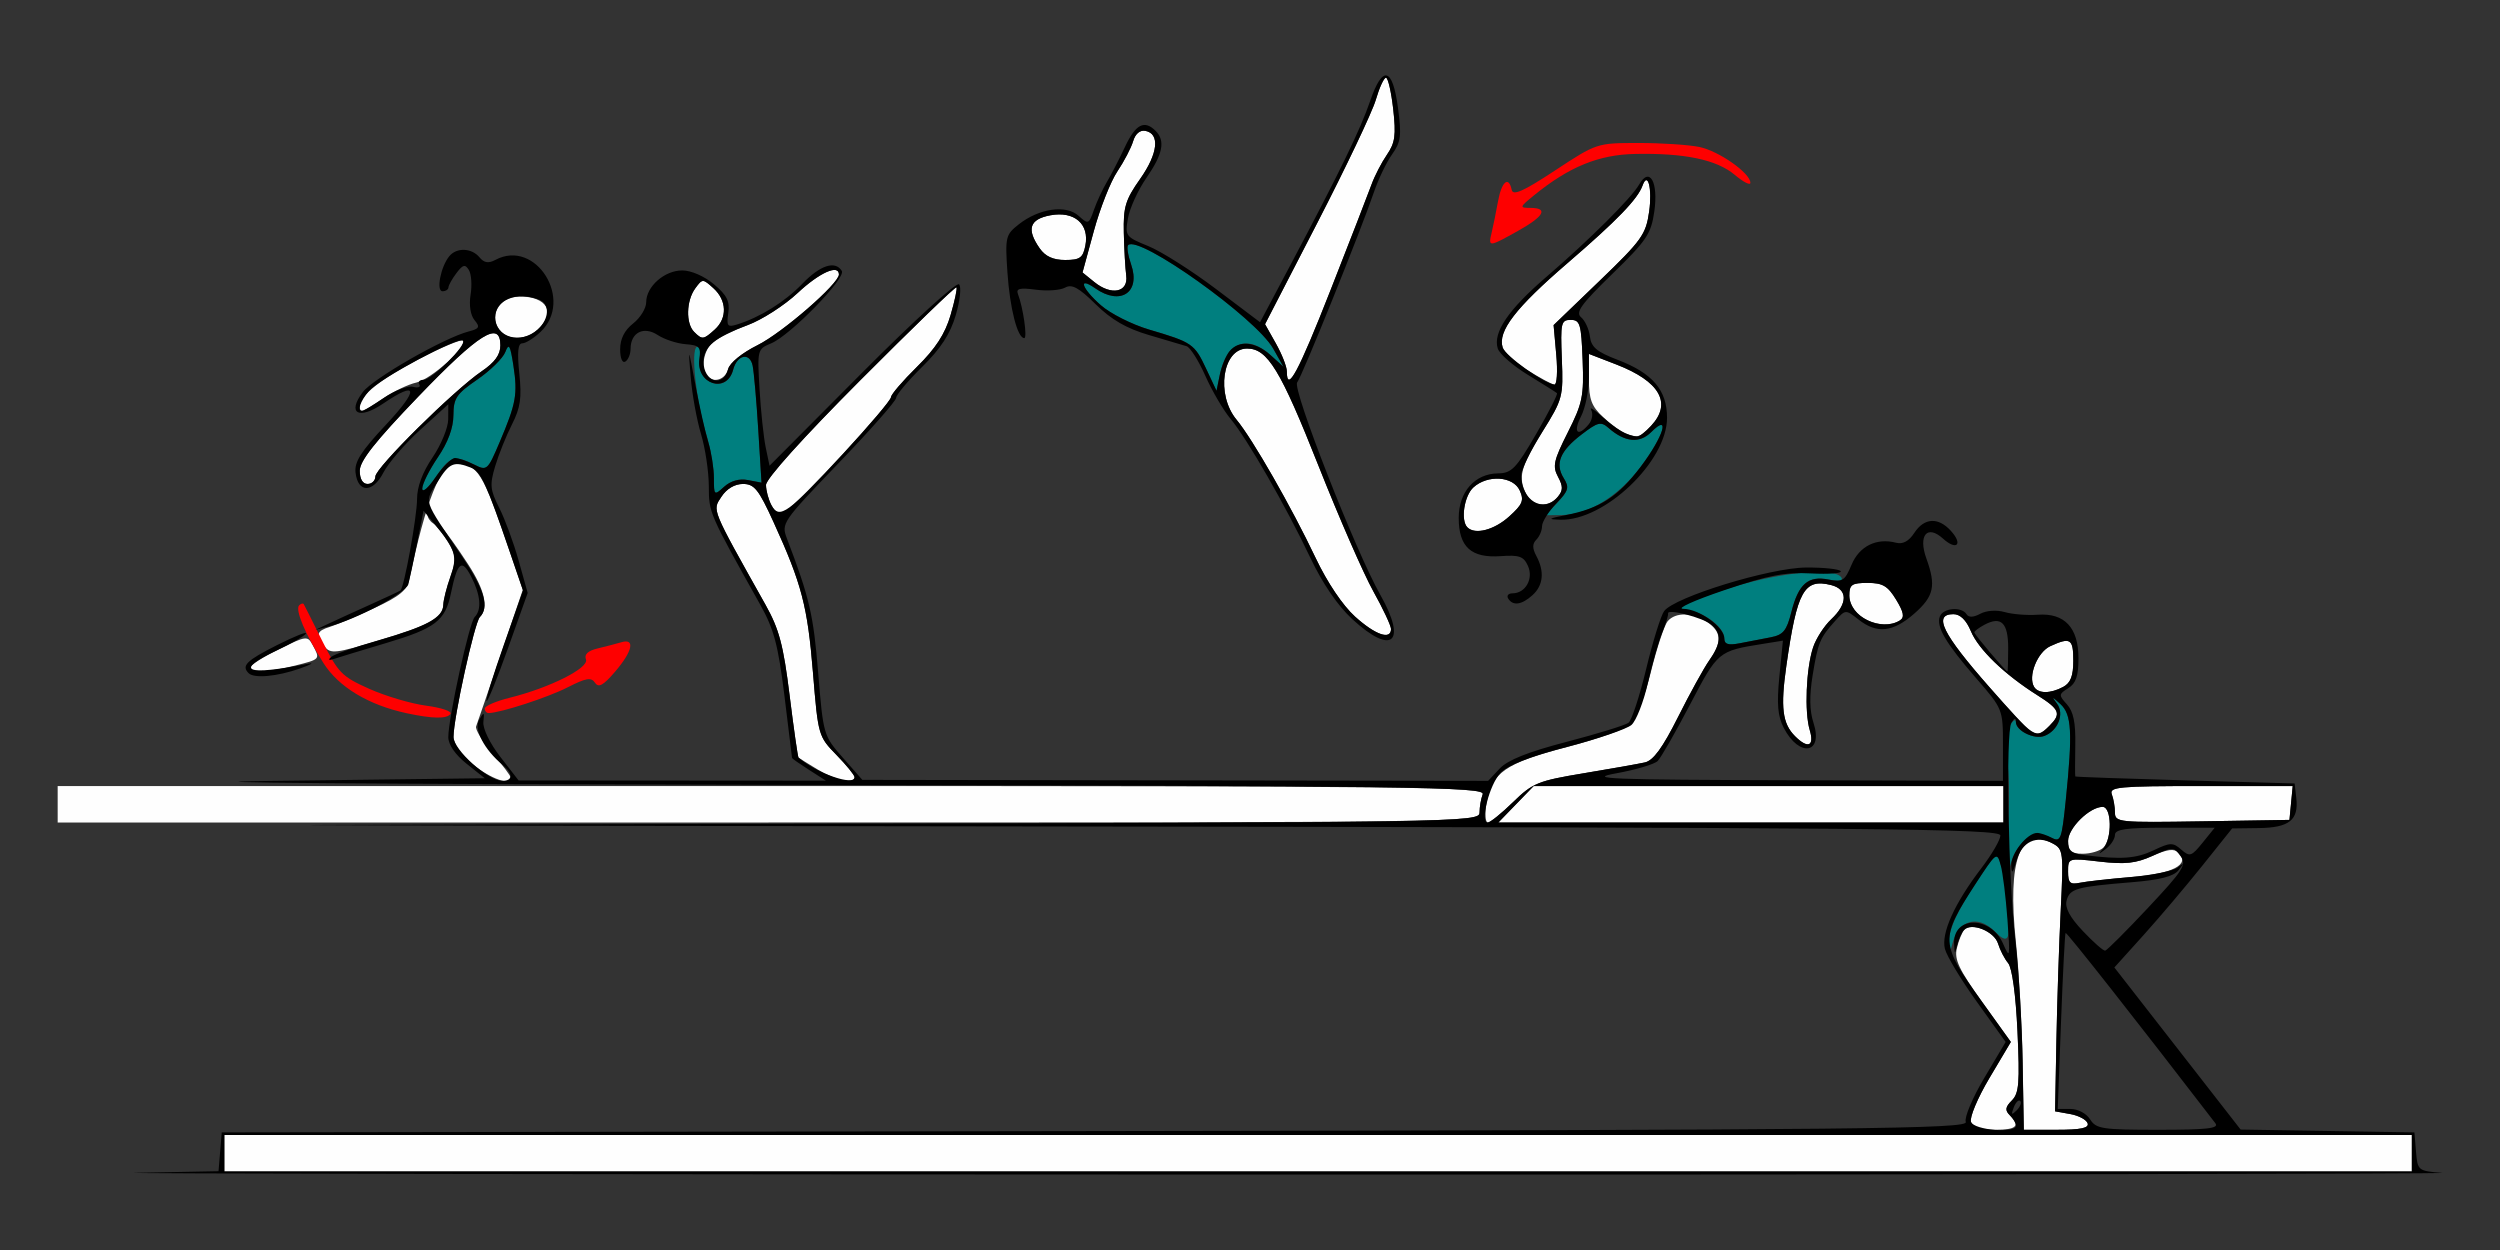 <?xml version="1.0" encoding="UTF-8" standalone="no"?>
<!-- Created with Inkscape (http://www.inkscape.org/) -->

<svg
   xmlns:dc="http://purl.org/dc/elements/1.1/"
   xmlns:cc="http://creativecommons.org/ns#"
   xmlns:rdf="http://www.w3.org/1999/02/22-rdf-syntax-ns#"
   xmlns:svg="http://www.w3.org/2000/svg"
   xmlns="http://www.w3.org/2000/svg"
   xmlns:sodipodi="http://sodipodi.sourceforge.net/DTD/sodipodi-0.dtd"
   xmlns:inkscape="http://www.inkscape.org/namespaces/inkscape"
   id="svg3396"
   version="1.1"
   inkscape:version="0.91 r13725"
   width="600"
   height="300"
   viewBox="0 0 600 300"
   sodipodi:docname="bb910801.svg">
  <rect x="0" y="0" width="600" height="300" fill="#333333" stroke="none"/>
  <defs
     id="defs3400" />
  <sodipodi:namedview
     pagecolor="#979797"
     bordercolor="#666666"
     borderopacity="1"
     objecttolerance="10"
     gridtolerance="10"
     guidetolerance="10"
     inkscape:pageopacity="0"
     inkscape:pageshadow="2"
     inkscape:window-width="1707"
     inkscape:window-height="843"
     id="namedview3398"
     showgrid="false"
     inkscape:zoom="1.4460262"
     inkscape:cx="296.1627"
     inkscape:cy="104.3149"
     inkscape:window-x="0"
     inkscape:window-y="0"
     inkscape:window-maximized="0"
     inkscape:current-layer="svg3396" />
  <g
     id="g3406"
     transform="translate(2.591,-2.6)">
    <path
       style="fill:#fefefe"
       d="m 51.25,279.375 0,-4.375 262.5,0 262.5,0 0,4.375 0,4.375 -262.5,0 -262.5,0 z m 419.199,-7.509 c -0.399,-1.039 1.583,-5.766 4.42,-10.541 l 5.143,-8.657 -6.874,-9.581 c -5.57,-7.764 -6.726,-10.21 -6.094,-12.897 0.429,-1.824 1.228,-3.809 1.777,-4.412 1.719,-1.889 7.221,0.338 8.12,3.286 0.471,1.545 1.561,3.653 2.422,4.685 0.955,1.144 1.829,7.541 2.242,16.405 0.573,12.329 0.369,14.837 -1.348,16.554 -1.58,1.58 -1.693,2.354 -0.514,3.532 2.597,2.597 1.68,3.509 -3.53,3.509 -3.337,0 -5.283,-0.636 -5.762,-1.884 z m 12.409,-14.056 c -0.147,-8.764 -0.889,-21.918 -1.649,-29.23 -2.046,-19.691 0.985,-27.758 8.848,-23.55 2.537,1.358 2.62,2.047 1.926,16.007 -0.399,8.023 -0.867,22.169 -1.041,31.435 l -0.316,16.847 3.647,0.653 c 2.006,0.359 3.881,1.356 4.167,2.215 0.379,1.14 -1.619,1.562 -7.397,1.56 l -7.917,-0.002 -0.268,-15.935 z M 493.75,211.776 c 0,-3.268 0.009,-3.27 7.618,-2.387 6.015,0.698 8.655,0.417 12.541,-1.336 3.645,-1.644 5.288,-1.855 6.329,-0.814 2.87,2.87 -1.289,5.034 -11.246,5.849 -5.29,0.433 -10.883,1.051 -12.43,1.374 -2.35,0.49 -2.812,0.048 -2.812,-2.685 z m 0,-7.31 c 0,-3.124 5.14,-8.216 8.294,-8.216 2.157,0 2.318,7.638 0.206,9.75 -0.825,0.825 -3.075,1.5 -5,1.5 -2.872,0 -3.5,-0.544 -3.5,-3.034 z m -482.5,-8.841 0,-4.375 171.384,0 c 155.766,0 171.315,0.18 170.625,1.977 -0.417,1.087 -0.759,3.056 -0.759,4.375 C 352.5,199.954 349.242,200 181.875,200 L 11.25,200 Z m 342.912,-0.179 c 1.201,-7.403 4.494,-9.714 19.326,-13.564 7.363,-1.911 14.317,-4.382 15.453,-5.491 1.136,-1.109 3.237,-6.729 4.668,-12.489 1.431,-5.76 3.242,-11.245 4.025,-12.188 1.888,-2.275 6.156,-2.172 9.588,0.232 3.393,2.377 3.507,4.762 0.434,9.111 -1.289,1.825 -4.665,7.948 -7.502,13.607 -3.715,7.41 -5.944,10.465 -7.968,10.919 -1.546,0.346 -8.154,1.516 -14.685,2.6 -10.976,1.821 -12.257,2.344 -16.922,6.894 -2.776,2.708 -5.521,4.923 -6.101,4.923 -0.58,0 -0.721,-2.049 -0.315,-4.554 z m 7.088,0.179 4.24,-4.375 56.63,0 56.111,0 0,4.375 0,4.375 -60.352,0 -60.87,0 z M 505,197.632 c 0,-1.335 -0.341,-3.318 -0.759,-4.405 -0.674,-1.757 1.701,-1.977 21.329,-1.977 l 22.088,0 -0.392,4.062 -0.392,4.062 -20.938,0.343 C 505.923,200.045 505,199.953 505,197.632 Z M 110.938,186.087 c -2.886,-2.358 -4.688,-4.907 -4.688,-6.634 0,-4.522 5.048,-27.468 6.328,-28.765 2.157,-2.186 1.204,-6.459 -2.824,-12.661 C 104.606,130.1 100,124.459 100,126.08 c 0,0.7 0.608,1.648 1.351,2.107 0.743,0.459 2.356,2.487 3.583,4.505 1.969,3.238 2.037,4.215 0.579,8.301 -0.909,2.547 -1.678,5.546 -1.708,6.665 -0.087,3.236 -2.939,4.835 -15.321,8.592 -10.531,3.195 -11.754,3.337 -13.171,1.522 -2.204,-2.822 -1.963,-3.731 1.25,-4.718 1.547,-0.475 6.319,-2.488 10.605,-4.474 6.2,-2.873 7.939,-4.31 8.508,-7.033 3.875,-18.539 7.593,-27.914 10.989,-27.71 5.587,0.336 6.434,1.702 13.047,21.057 l 3.168,9.27 -5.354,15.73 c -2.945,8.652 -5.576,16.315 -5.847,17.029 -0.271,0.715 1.49,3.617 3.914,6.449 2.424,2.832 4.408,5.482 4.408,5.888 0,1.959 -4.865,0.255 -9.062,-3.174 z m 82.812,1.264 c -2.406,-1.452 -4.519,-2.766 -4.696,-2.92 -0.176,-0.154 -1.139,-6.877 -2.139,-14.94 -1.505,-12.131 -2.505,-15.884 -5.797,-21.763 -13.135,-23.451 -12.769,-22.556 -10.575,-25.904 1.263,-1.927 3.196,-3.074 5.182,-3.074 2.724,0 3.756,1.291 7.369,9.22 6.741,14.792 8.124,20.093 9.437,36.155 1.222,14.962 1.298,15.225 5.604,19.635 2.401,2.459 4.365,4.869 4.365,5.355 0,1.731 -4.441,0.836 -8.75,-1.764 z m 234.466,-8.064 c -3.037,-3.037 -3.511,-6.897 -2.079,-16.923 2.565,-17.965 4.24,-20.982 10.741,-19.35 4.025,1.01 4.039,4.438 0.034,8.202 -1.699,1.596 -3.664,4.647 -4.366,6.78 -1.675,5.084 -2.095,15.484 -0.801,19.816 1.167,3.905 -0.43,4.573 -3.528,1.475 z m 56.148,-1.494 c -0.694,-0.505 -4.974,-5.137 -9.512,-10.293 -11.272,-12.809 -13.583,-17.5 -8.619,-17.5 1.623,0 3.074,1.415 4.189,4.082 1.835,4.393 8.043,10.378 15.919,15.351 5.424,3.424 5.838,4.459 2.944,7.353 -2.18,2.18 -3.064,2.361 -4.922,1.008 z m 1.242,-10.324 c -1.56,-2.525 0.761,-8.371 3.889,-9.797 4.845,-2.208 5.505,-1.785 5.505,3.533 0,3.621 -0.652,5.305 -2.418,6.25 -3.079,1.648 -5.962,1.653 -6.976,0.013 z M 57.5,162.76 c 0,-0.544 3.081,-2.501 6.846,-4.347 6.617,-3.245 6.889,-3.278 8.125,-0.968 1.818,3.398 1.848,3.364 -4.274,4.906 C 61.686,163.991 57.5,164.151 57.5,162.76 Z m 265.126,-12.171 c -2.957,-2.671 -6.686,-8.216 -9.458,-14.062 -5.788,-12.209 -15.155,-28.587 -18.98,-33.186 -5.018,-6.034 -3.392,-17.092 2.513,-17.092 4.924,0 8.026,5.094 17.176,28.207 4.881,12.33 10.787,25.847 13.124,30.038 2.337,4.191 4.25,8.269 4.25,9.062 0,2.726 -3.75,1.436 -8.624,-2.968 z m 121.402,-0.036 c -1.582,-1.108 -2.778,-3.261 -2.778,-5 0,-2.66 0.568,-3.054 4.393,-3.054 3.606,0 4.831,0.72 6.834,4.014 1.838,3.022 2.065,4.253 0.919,4.981 -2.442,1.552 -6.374,1.157 -9.369,-0.941 z m -94.445,-21.387 c -1.67,-1.67 -0.775,-7.582 1.453,-9.598 3.427,-3.101 9.55,-2.691 11.108,0.744 1.083,2.387 0.7,3.333 -2.534,6.25 -3.604,3.251 -8.189,4.442 -10.027,2.604 z m -167.031,-5.319 c -0.716,-1.339 -1.302,-3.526 -1.302,-4.861 0,-1.478 8.858,-11.313 22.647,-25.144 12.456,-12.494 22.835,-22.528 23.066,-22.297 0.231,0.231 -0.408,3.243 -1.419,6.694 -1.323,4.513 -3.587,7.995 -8.066,12.407 -3.425,3.373 -6.227,6.644 -6.227,7.267 0,1.541 -22.313,25.647 -25.139,27.16 -1.735,0.928 -2.557,0.645 -3.559,-1.226 z m 181.241,-2.516 c -2.157,-4.03 -1.513,-6.603 3.771,-15.082 4.899,-7.861 5.051,-8.43 4.687,-17.5 -0.349,-8.667 -0.188,-9.375 2.123,-9.375 2.252,0 2.536,0.955 2.864,9.621 0.328,8.683 -0.018,10.377 -3.549,17.373 -3.401,6.737 -3.71,8.131 -2.363,10.649 1.24,2.316 1.231,3.281 -0.041,4.814 -2.2,2.65 -5.939,2.401 -7.491,-0.5 z M 83.75,115.576 c 0,-2.343 3.681,-7.006 14.062,-17.812 C 112.389,82.59 117.5,79.405 117.5,85.497 c 0,2.227 -1.321,4.06 -4.464,6.196 C 106.37,96.223 87.5,114.889 87.5,116.953 c 0,0.988 -0.844,1.797 -1.875,1.797 -1.174,0 -1.875,-1.186 -1.875,-3.174 z m 303.75,-8.956 c -1.031,-0.375 -3.422,-2.124 -5.312,-3.885 -2.827,-2.634 -3.438,-4.267 -3.438,-9.201 l 0,-5.998 6.562,2.534 c 10.447,4.034 13.438,9.274 8.389,14.694 -2.653,2.848 -3.105,2.983 -6.201,1.856 z M 83.75,100.138 c 0,-2.582 4.993,-6.575 14.219,-11.372 5.414,-2.815 10.157,-4.806 10.54,-4.424 1.279,1.279 -7.592,9.282 -11.157,10.065 -1.936,0.425 -5.532,2.139 -7.991,3.808 C 84.449,101.548 83.75,101.788 83.75,100.138 Z m 280.3,-8.666 c -2.929,-1.834 -5.63,-4.293 -6.002,-5.466 -1.238,-3.9 3.069,-9.505 15.582,-20.278 11.858,-10.209 16.823,-15.344 17.991,-18.604 1.269,-3.545 2.359,0.763 1.583,6.255 C 392.425,58.883 391.45,60.247 381.314,70 l -11.042,10.625 0.644,7.188 c 0.354,3.953 0.152,7.144 -0.448,7.091 -0.601,-0.053 -3.489,-1.597 -6.418,-3.431 z m -196.966,1.445 c -1.598,-1.598 -0.817,-6.293 1.354,-8.136 1.203,-1.021 4.984,-2.89 8.402,-4.153 3.418,-1.263 8.82,-4.733 12.005,-7.712 5.234,-4.896 9.906,-6.988 9.906,-4.436 0,2.207 -13.567,13.991 -19.526,16.959 -3.738,1.862 -6.679,4.254 -7.07,5.75 -0.65,2.487 -3.381,3.417 -5.07,1.728 z M 306.25,91.733 c 0,-1.11 -1.178,-4.113 -2.617,-6.674 l -2.617,-4.656 12.515,-24.264 c 6.883,-13.345 13.212,-26.654 14.065,-29.576 0.853,-2.922 1.951,-5.312 2.441,-5.312 0.49,0 1.274,3.388 1.742,7.528 0.707,6.246 0.452,8.109 -1.495,10.938 -1.291,1.875 -2.958,5.097 -3.704,7.16 -0.746,2.062 -5.166,13.453 -9.821,25.312 C 308.991,91.974 306.25,97.072 306.25,91.733 Z M 117.75,82.25 c -3.342,-3.342 -0.75,-8.5 4.273,-8.5 6.726,0 8.905,3.892 4.441,7.931 -2.685,2.43 -6.597,2.686 -8.714,0.569 z m 46.25,0 c -2.031,-2.031 -1.894,-7.484 0.262,-10.432 1.729,-2.365 1.811,-2.366 4.375,-0.045 3.222,2.916 3.362,7.162 0.327,9.908 -2.729,2.47 -3.029,2.504 -4.964,0.569 z m 96.068,-11.944 -2.855,-2.312 2.711,-9.935 c 1.491,-5.464 4.03,-11.903 5.644,-14.31 1.613,-2.406 3.318,-5.673 3.79,-7.259 0.531,-1.789 1.647,-2.733 2.938,-2.487 3.555,0.677 3.04,5.448 -1.244,11.527 -3.545,5.03 -4.067,6.75 -3.927,12.947 0.089,3.931 0.351,8.553 0.582,10.272 0.54,4.02 -3.562,4.856 -7.637,1.556 z m -13.122,-8.085 c -3.236,-4.62 -2.471,-7.01 2.546,-7.951 5.767,-1.082 9.434,2.101 8.401,7.292 -0.582,2.924 -1.305,3.438 -4.842,3.438 -2.88,0 -4.757,-0.854 -6.104,-2.778 z"
       id="path3416"
       inkscape:connector-curvature="0"
       sodipodi:nodetypes="cccccccccsscsssssssssscsssscscccccssssssscsssccccscssccssssssssssssscccccccccscscccsssssssssscssssssscscsssscssssssssscsssssccssssssscsssccssssssssssssssssssssssssssscssssscsssssscccsssssssssscssssssssssssssscscssssssssssscsssssssssssssssssscsssssssssssss" />
    <path
       style="fill:#007f7f"
       d="m 465.145,229 c -0.165,-3.275 2.248,-8.378 7.792,-16.48 3.711,-5.423 3.86,-5.504 4.596,-2.5 1.207,4.924 2.704,-15.274 1.754,-23.672 -0.51,-4.51 -0.307,-8.197 0.53,-9.639 0.746,-1.284 1.374,-1.652 1.395,-0.817 0.053,2.119 4.449,4.254 6.857,3.33 3.275,-1.257 4.854,-5.3 3.024,-7.741 -1.349,-1.798 -1.228,-1.785 0.818,0.092 2.707,2.482 2.948,6.783 1.29,23.008 -1.019,9.973 -1.107,10.178 -3.839,8.934 -6.518,-2.97 -11.606,5.968 -10.197,17.912 0.817,6.923 0.181,7.917 -3.02,4.717 -4.17,-4.17 -8.78,-2.717 -10.241,3.229 -0.547,2.224 -0.631,2.182 -0.76,-0.375 z M 411.25,155.815 c 0,-3.109 -6.417,-7.324 -10.285,-6.757 -5.558,0.816 -3.076,-0.384 9.935,-4.803 12.363,-4.199 26.79,-5.732 28.463,-3.025 0.472,0.763 -0.686,0.942 -3.048,0.469 -4.948,-0.99 -7.271,1.024 -8.972,7.778 -1.133,4.5 -1.947,5.494 -4.974,6.075 -1.991,0.383 -5.307,1.022 -7.369,1.42 -2.828,0.546 -3.75,0.261 -3.75,-1.159 z m -39.95,-32.743 c 2.571,-2.737 2.767,-3.529 1.408,-5.703 -2.164,-3.464 -0.907,-6.539 4.294,-10.506 3.939,-3.005 4.627,-3.164 6.513,-1.509 3.863,3.388 7.408,3.723 10.171,0.96 4.751,-4.751 2.978,1.035 -2.567,8.38 -5.422,7.182 -12.561,11.479 -19.15,11.529 l -3.655,0.028 2.986,-3.178 z M 98.75,119.853 c 0,-1.087 1.677,-4.452 3.727,-7.478 2.452,-3.619 3.735,-7.084 3.75,-10.128 0.02,-4.077 0.701,-5.094 5.732,-8.555 3.14,-2.16 6.168,-5.14 6.73,-6.623 0.844,-2.228 1.179,-1.664 1.935,3.254 1.059,6.895 0.668,9.067 -3.326,18.459 -2.852,6.706 -3.029,6.862 -6.055,5.331 -4.727,-2.392 -5.88,-2.014 -9.322,3.051 -1.758,2.586 -3.17,3.784 -3.17,2.688 z m 70,-2.586 c 0,-2.404 -0.831,-7.131 -1.848,-10.506 -2.452,-8.142 -3.74,-20.001 -2.272,-20.908 0.655,-0.405 0.945,0.788 0.662,2.721 -0.91,6.199 6.512,8.732 8.074,2.756 0.944,-3.612 4.003,-4.248 4.679,-0.974 0.314,1.523 0.923,8.464 1.352,15.425 l 0.781,12.656 -3.258,-0.623 c -2.08,-0.398 -4.146,0.181 -5.714,1.6 -2.397,2.169 -2.456,2.118 -2.456,-2.147 z M 286.873,91.074 c -2.805,-5.967 -3.308,-6.312 -13.672,-9.372 -4.083,-1.206 -9.286,-3.828 -11.562,-5.827 -4.646,-4.079 -5.647,-7.073 -1.361,-4.071 6.048,4.236 10.936,0.978 8.598,-5.731 -0.763,-2.188 -1.088,-4.278 -0.721,-4.644 2.551,-2.551 30.666,17.495 34.812,24.821 l 2.476,4.375 -3.115,-2.812 c -5.582,-5.041 -10.571,-3.089 -12.177,4.764 l -0.78,3.812 -2.498,-5.314 z"
       id="path3412"
       inkscape:connector-curvature="0" />
    <path
       style="fill:#fe0000"
       d="m 95,173.771 c -9.16,-1.972 -16.308,-6.276 -19.945,-12.01 -4.393,-6.926 -6.886,-12.846 -5.848,-13.884 0.436,-0.436 0.934,-0.559 1.106,-0.272 0.172,0.286 2.169,4.253 4.437,8.816 3.799,7.639 4.688,8.547 11.25,11.485 3.919,1.754 10.067,3.577 13.664,4.051 3.596,0.473 6.235,1.352 5.864,1.953 -0.776,1.256 -4.268,1.21 -10.527,-0.137 z m 18.75,-1.122 c 0,-0.606 2.672,-1.765 5.938,-2.576 9.66,-2.398 19.142,-7.161 18.352,-9.22 -0.463,-1.207 0.461,-2.07 2.823,-2.633 1.932,-0.461 4.496,-1.131 5.7,-1.488 3.349,-0.995 2.662,2.185 -1.526,7.066 -2.856,3.328 -3.972,3.941 -4.83,2.653 -0.905,-1.357 -2.157,-1.143 -6.599,1.128 -4.737,2.421 -16.076,6.111 -18.92,6.156 -0.516,0.009 -0.938,-0.481 -0.938,-1.087 z M 355.404,58.438 c 0.371,-1.547 1.057,-4.922 1.525,-7.5 0.868,-4.789 2.566,-6.216 3.292,-2.765 0.307,1.46 2.809,0.338 10.404,-4.664 9.965,-6.562 10.035,-6.586 20,-6.593 5.5,-0.004 12.093,0.43 14.651,0.963 4.687,0.978 12.224,6.276 12.224,8.593 0,0.688 -1.69,-0.172 -3.756,-1.91 -4.332,-3.645 -12.027,-5.258 -23.938,-5.016 -8.709,0.177 -15.81,3.081 -24.181,9.891 -3.549,2.887 -3.599,3.051 -0.938,3.057 4.401,0.01 3.329,2.004 -2.97,5.524 -7.028,3.928 -7.158,3.937 -6.313,0.419 z"
       id="path3410"
       inkscape:connector-curvature="0" />
    <path
       style="fill:#000000"
       d="m 30.239,284.065 19.614,-0.378 0.386,-4.656 0.386,-4.656 209.647,-0.316 c 186.015,-0.281 209.566,-0.528 208.925,-2.196 -0.397,-1.034 1.592,-5.775 4.421,-10.537 l 5.143,-8.657 -6.895,-9.61 c -3.792,-5.286 -7.248,-11.018 -7.68,-12.738 -0.942,-3.752 2.298,-10.916 8.771,-19.393 2.498,-3.272 4.542,-6.787 4.542,-7.812 0,-1.645 -27.511,-1.9 -233.438,-2.172 -215.071,-0.284 -219.989,-0.333 -62.5,-0.629 167.452,-0.315 170.938,-0.37 170.938,-2.715 0,-1.316 0.341,-3.283 0.759,-4.371 0.689,-1.796 -14.962,-2.004 -170.938,-2.269 -94.433,-0.16 -148.493,-0.582 -120.133,-0.938 l 51.563,-0.646 -4.376,-3.491 C 106.657,183.715 105,181.306 105,179.521 c 0,-4.573 5.037,-27.525 6.328,-28.833 1.737,-1.76 1.427,-5.319 -0.846,-9.714 -2.259,-4.369 -3.288,-3.515 -4.853,4.026 -1.367,6.592 -3.727,8.406 -15.49,11.915 -5.92,1.766 -11.608,3.497 -12.639,3.847 -1.175,0.399 -1.408,0.217 -0.625,-0.488 0.688,-0.618 5.75,-2.4 11.25,-3.96 11.527,-3.27 15.603,-5.487 15.68,-8.53 0.03,-1.187 0.788,-4.211 1.684,-6.718 1.758,-4.921 1.276,-6.573 -3.661,-12.542 l -2.772,-3.352 -1.532,7.727 c -0.842,4.25 -1.795,8.719 -2.117,9.932 -0.562,2.114 -12.629,8.506 -19.156,10.147 l -3.125,0.786 3.125,-1.479 c 1.719,-0.813 6.219,-2.869 10,-4.569 3.781,-1.7 7.053,-3.231 7.271,-3.403 C 94.407,143.612 97.5,126.562 97.5,122.376 c 0,-2.931 1.3,-6.418 3.727,-10 2.05,-3.025 3.737,-7.132 3.75,-9.127 L 105,99.623 l -6.725,6.126 c -3.699,3.369 -7.678,7.987 -8.844,10.262 -2.529,4.936 -6.119,4.957 -6.691,0.038 -0.301,-2.592 1.28,-5.084 7.331,-11.552 7.961,-8.51 7.658,-10.711 -0.694,-5.043 -5.889,3.996 -8.747,2.396 -4.907,-2.748 2.428,-3.252 19.536,-13.048 25.422,-14.556 2.57,-0.659 2.778,-1.062 1.401,-2.722 -0.975,-1.175 -1.349,-3.601 -0.942,-6.108 0.371,-2.288 0.185,-4.952 -0.414,-5.921 -0.895,-1.447 -1.425,-1.317 -2.973,0.732 -1.037,1.372 -1.902,2.916 -1.924,3.431 -0.022,0.516 -0.663,0.938 -1.425,0.938 -1.589,0 -0.436,-5.93 1.639,-8.431 1.76,-2.12 5.348,-1.982 7.225,0.279 1.115,1.343 2.16,1.514 3.821,0.625 9.693,-5.187 18.959,9.651 10.808,17.308 C 125.516,83.777 123.556,85 122.751,85 c -1.036,0 -1.242,2.116 -0.705,7.252 0.61,5.833 0.266,8.217 -1.755,12.188 -1.382,2.715 -3.198,7.231 -4.036,10.035 -1.341,4.488 -1.225,5.687 0.967,10 1.37,2.695 3.467,8.396 4.661,12.668 l 2.171,7.767 -4.704,13.202 c -2.587,7.261 -4.911,12.995 -5.164,12.741 -0.253,-0.253 1.612,-6.323 4.144,-13.487 l 4.605,-13.027 -3.196,-9.357 c -5.568,-16.304 -6.906,-19.205 -9.289,-20.142 -4.135,-1.626 -5.199,-1.168 -8.065,3.469 -3.168,5.126 -3.67,3.629 6.051,18.055 5.228,7.758 6.45,11.984 4.141,14.324 -1.283,1.3 -6.328,24.247 -6.328,28.782 0,3.087 8.3,10.531 11.742,10.531 2.542,0 2.576,-1.722 0.074,-3.798 -4.443,-3.688 -6.999,-8.601 -5.655,-10.871 1.166,-1.969 1.275,-1.911 1.01,0.541 -0.17,1.577 1.566,5.149 4.078,8.39 l 4.375,5.644 36.875,0.026 36.875,0.026 -4.062,-2.602 c -2.234,-1.431 -4.062,-2.708 -4.062,-2.839 0,-0.13 -0.822,-6.863 -1.827,-14.961 -1.512,-12.189 -2.511,-15.947 -5.801,-21.827 -12.361,-22.091 -12.315,-21.985 -12.344,-28.468 -0.016,-3.5 -0.86,-9.125 -1.876,-12.5 -1.016,-3.375 -2.128,-9.511 -2.47,-13.636 -0.618,-7.441 -0.609,-7.426 1.136,1.875 0.967,5.156 2.36,11.34 3.095,13.742 0.735,2.402 1.337,6.286 1.337,8.631 0,4.16 0.06,4.21 2.456,2.042 1.568,-1.419 3.634,-1.998 5.714,-1.6 l 3.258,0.623 -0.781,-12.656 c -0.429,-6.961 -1.038,-13.902 -1.352,-15.425 -0.676,-3.275 -3.735,-2.638 -4.679,0.974 -1.528,5.841 -8.988,3.47 -8.101,-2.575 0.419,-2.856 0.007,-3.298 -3.301,-3.55 -2.079,-0.158 -5.097,-1.151 -6.706,-2.205 -3.365,-2.205 -6.509,-0.597 -6.509,3.329 0,1.25 -0.562,2.621 -1.25,3.046 -0.727,0.449 -1.25,-0.79 -1.25,-2.961 0,-2.493 1.038,-4.55 3.125,-6.191 1.719,-1.352 3.125,-3.643 3.125,-5.091 0,-3.766 4.384,-7.633 8.654,-7.633 2.134,0 5.3,1.385 7.612,3.33 3.126,2.63 3.848,4.078 3.435,6.891 -0.458,3.124 -0.204,3.463 2.076,2.759 5.511,-1.7 11.522,-5.442 15.656,-9.746 4.32,-4.497 7.932,-5.678 9.519,-3.11 1.056,1.709 -12.395,15.489 -16.968,17.383 -3.299,1.366 -3.34,1.53 -2.781,11.003 0.312,5.289 0.98,11.584 1.483,13.991 l 0.915,4.375 22.203,-22.309 c 12.345,-12.404 22.679,-21.833 23.275,-21.237 0.596,0.596 0.251,3.872 -0.776,7.378 -1.333,4.548 -3.584,8.016 -8.076,12.44 -3.425,3.373 -6.23,6.717 -6.233,7.431 -0.002,0.713 -6.223,7.766 -13.821,15.672 -13.566,14.115 -13.79,14.443 -12.387,18.125 5.402,14.177 6.349,18.236 7.479,32.058 1.23,15.05 1.278,15.217 5.925,20.503 l 4.685,5.329 75.095,0.118 75.095,0.118 2.768,-2.947 c 1.94,-2.065 6.772,-3.992 16.155,-6.441 7.363,-1.922 14.009,-3.973 14.77,-4.558 0.761,-0.585 2.671,-6.41 4.245,-12.945 1.574,-6.535 3.507,-12.764 4.296,-13.843 2.465,-3.371 25.365,-10.406 34.064,-10.464 4.256,-0.029 8.001,0.37 8.322,0.885 0.321,0.516 -2.889,0.755 -7.133,0.531 -6.245,-0.329 -10.215,0.439 -20.822,4.025 -7.208,2.437 -11.635,4.448 -9.837,4.469 3.828,0.044 9.856,4.388 9.856,7.102 0,1.421 0.922,1.706 3.75,1.159 2.062,-0.398 5.379,-1.037 7.369,-1.42 3.027,-0.582 3.841,-1.576 4.974,-6.075 1.693,-6.722 4.03,-8.767 8.906,-7.792 3.365,0.673 3.925,0.314 5.54,-3.55 1.866,-4.465 5.993,-6.509 10.674,-5.285 1.627,0.426 3.066,-0.349 4.384,-2.359 2.392,-3.651 5.753,-3.836 8.785,-0.485 2.968,3.28 1.381,4.82 -1.904,1.848 -3.797,-3.436 -5.997,-0.784 -3.979,4.797 2.369,6.551 1.814,9.064 -2.918,13.218 -5.103,4.481 -8.957,4.892 -13.364,1.426 -3.115,-2.45 -3.123,-2.449 -5.608,0.312 -3.675,4.085 -4.123,5.167 -5.412,13.061 -0.803,4.915 -0.74,8.534 0.198,11.383 2.452,7.454 -3.395,8.458 -7.135,1.225 -1.447,-2.799 -1.696,-5.716 -1.048,-12.295 l 0.85,-8.626 -4.844,0.775 c -10.69,1.71 -10.756,1.765 -17.446,14.554 -3.494,6.679 -6.986,12.777 -7.761,13.552 -0.775,0.775 -5.229,2.101 -9.898,2.945 -7.393,1.338 -1.955,1.554 42.136,1.675 l 50.625,0.139 0,-8.604 c 0,-8.552 -0.039,-8.649 -6.362,-15.936 -7.421,-8.553 -9.72,-12.464 -8.774,-14.93 0.781,-2.035 5.229,-2.399 6.388,-0.524 0.512,0.828 1.637,0.792 3.315,-0.106 1.482,-0.793 3.924,-0.959 5.862,-0.398 1.827,0.529 5.386,0.814 7.911,0.633 6.466,-0.462 9.785,3.094 9.785,10.482 0,4.222 -0.607,5.994 -2.45,7.144 -2.319,1.448 -2.336,1.657 -0.312,3.898 1.549,1.716 2.099,4.394 1.999,9.731 -0.076,4.05 -0.076,7.452 0,7.562 0.076,0.109 11.951,0.531 26.388,0.938 l 26.25,0.739 0.403,3.513 c 0.604,5.265 -1.689,7.1 -8.993,7.197 l -6.409,0.085 -7.18,8.977 c -3.949,4.937 -10.308,12.445 -14.132,16.684 l -6.952,7.707 15.152,19.45 15.152,19.45 20.854,0.342 20.854,0.342 0.384,4.622 c 0.377,4.541 0.486,4.63 6.25,5.087 C 586.735,284.34 459.156,284.526 300,284.496 140.844,284.467 19.451,284.273 30.239,284.065 Z M 576.25,279.375 l 0,-4.375 -262.5,0 -262.5,0 0,4.375 0,4.375 262.5,0 262.5,0 z m -95,-6.625 c 0,-0.55 -0.679,-1.679 -1.509,-2.509 -1.179,-1.179 -1.066,-1.952 0.514,-3.532 1.717,-1.717 1.921,-4.225 1.348,-16.554 -0.412,-8.864 -1.286,-15.261 -2.242,-16.405 -0.861,-1.031 -1.951,-3.139 -2.422,-4.685 -0.901,-2.957 -6.382,-5.165 -8.16,-3.286 -0.57,0.603 -1.308,2.221 -1.638,3.596 -0.57,2.371 -0.609,2.363 -0.746,-0.159 -0.374,-6.86 8.786,-6.945 11.762,-0.11 1.638,3.763 1.705,3.397 1.044,-5.742 -0.388,-5.368 -1.12,-11.275 -1.626,-13.125 -0.896,-3.275 -1.058,-3.153 -6.078,4.573 -8.559,13.173 -8.504,14.135 1.62,28.246 l 6.895,9.61 -5.143,8.657 c -2.837,4.775 -4.819,9.502 -4.42,10.541 0.76,1.98 10.801,2.802 10.801,0.884 z m 17.189,-0.562 c -0.286,-0.859 -2.161,-1.856 -4.167,-2.215 l -3.647,-0.653 0.316,-16.847 c 0.174,-9.266 0.642,-23.412 1.041,-31.435 0.694,-13.96 0.611,-14.649 -1.926,-16.007 -3.881,-2.077 -7.366,-0.426 -8.679,4.112 -0.903,3.12 -1.177,3.374 -1.265,1.171 -0.115,-2.873 3.817,-7.812 6.219,-7.812 0.733,0 2.341,0.54 3.574,1.2 2.039,1.091 2.337,0.268 3.29,-9.062 1.662,-16.286 1.423,-20.58 -1.286,-23.063 -2.047,-1.876 -2.167,-1.89 -0.818,-0.092 1.831,2.441 0.252,6.484 -3.024,7.741 -2.413,0.926 -6.812,-1.216 -6.838,-3.33 -0.014,-1.085 -0.319,-1.045 -1.07,0.139 -1.421,2.242 -0.759,37.99 0.977,52.718 0.77,6.531 1.532,19.327 1.693,28.435 l 0.294,16.56 7.917,0.002 c 5.778,10e-4 7.776,-0.42 7.397,-1.56 z m 30.667,0 c -18.773,-24.434 -35.723,-45.97 -35.956,-45.684 -0.166,0.204 -0.658,9.793 -1.093,21.309 l -0.791,20.938 3.107,0 c 1.753,0 3.787,1.089 4.668,2.5 1.419,2.272 2.915,2.5 16.414,2.5 11.689,0 14.597,-0.333 13.652,-1.562 z m -46.847,-5.346 c -0.385,-0.385 -1.084,0.309 -1.553,1.542 -0.678,1.782 -0.535,1.925 0.7,0.7 0.854,-0.848 1.238,-1.857 0.853,-2.241 z m 30.66,-46.347 c 8.563,-9.133 9.332,-10.358 7.808,-12.442 -1.637,-2.239 -1.848,-2.24 -6.715,-0.046 -3.994,1.801 -6.588,2.085 -12.643,1.382 -7.609,-0.883 -7.618,-0.88 -7.618,2.387 0,2.731 0.465,3.176 2.812,2.694 1.547,-0.318 7.031,-0.939 12.188,-1.38 5.156,-0.441 10.219,-1.457 11.25,-2.258 1.612,-1.252 1.646,-1.163 0.243,0.631 -1.154,1.476 -4.452,2.318 -11.25,2.875 -13.289,1.088 -14.85,1.528 -15.599,4.39 -0.453,1.732 0.754,3.995 3.913,7.335 2.512,2.657 4.916,4.771 5.34,4.697 0.425,-0.074 5.047,-4.693 10.271,-10.264 z m 1.387,-13.838 c 3.974,-1.895 4.6,-1.91 6.605,-0.153 2.034,1.782 2.453,1.646 5.122,-1.657 l 2.908,-3.597 -11.97,0 c -9.334,0 -11.97,0.379 -11.97,1.722 0,0.947 -0.984,2.467 -2.188,3.377 -1.861,1.408 -1.954,1.394 -0.625,-0.097 2.156,-2.417 2.046,-10.002 -0.144,-10.002 -3.105,0 -8.294,5.091 -8.294,8.137 0,2.397 0.767,3.05 4.062,3.459 8.717,1.082 12.267,0.826 16.493,-1.189 z M 360.578,195.077 c 4.665,-4.55 5.947,-5.073 16.922,-6.894 6.531,-1.084 13.14,-2.254 14.685,-2.6 2.024,-0.453 4.254,-3.508 7.968,-10.919 2.837,-5.659 6.213,-11.782 7.502,-13.607 2.822,-3.994 2.969,-6.482 0.505,-8.528 -2.06,-1.71 -10.652,-3.937 -10.411,-2.7 0.085,0.437 -0.543,2.483 -1.394,4.545 -0.852,2.062 -2.401,7.507 -3.442,12.098 -1.041,4.592 -2.826,9.148 -3.966,10.125 -1.14,0.977 -8.096,3.348 -15.459,5.267 -8.978,2.341 -14.243,4.402 -15.987,6.258 C 354.859,190.936 352.551,200 354.477,200 c 0.58,0 3.325,-2.215 6.101,-4.923 z m 117.653,0.548 0,-4.375 -56.11,0 -56.63,0 -4.24,4.375 -4.24,4.375 60.87,0 60.351,0 z m 69.036,-0.312 0.392,-4.062 -22.088,0 c -19.628,0 -22.003,0.22 -21.329,1.977 0.417,1.087 0.759,3.07 0.759,4.405 0,2.321 0.923,2.413 20.938,2.085 L 546.875,199.375 Z M 202.5,189.115 c 0,-0.487 -1.964,-2.896 -4.365,-5.355 -4.307,-4.41 -4.382,-4.674 -5.604,-19.635 -1.312,-16.062 -2.696,-21.363 -9.437,-36.155 -3.613,-7.929 -4.645,-9.22 -7.369,-9.22 -1.985,0 -3.919,1.147 -5.182,3.074 -2.194,3.349 -2.56,2.453 10.575,25.904 3.292,5.878 4.292,9.632 5.797,21.763 1,8.063 1.963,14.785 2.139,14.94 4.273,3.739 13.446,6.934 13.446,4.684 z m 229.244,-11.303 c -1.294,-4.332 -0.874,-14.732 0.801,-19.816 0.703,-2.133 2.668,-5.184 4.366,-6.78 4.006,-3.763 3.992,-7.192 -0.034,-8.202 -6.501,-1.632 -8.175,1.386 -10.741,19.35 -1.432,10.026 -0.958,13.887 2.079,16.923 3.098,3.098 4.695,2.43 3.528,-1.475 z m 57.542,-1.027 c 2.894,-2.894 2.479,-3.929 -2.944,-7.353 -7.877,-4.972 -14.084,-10.958 -15.919,-15.351 C 469.308,151.415 467.856,150 466.233,150 c -4.964,0 -2.653,4.691 8.619,17.5 11.034,12.538 11.123,12.596 14.433,9.286 z m 3.296,-9.33 c 1.766,-0.945 2.418,-2.629 2.418,-6.25 0,-5.318 -0.659,-5.741 -5.505,-3.533 -3.128,1.425 -5.449,7.272 -3.889,9.797 1.014,1.64 3.897,1.634 6.976,-0.013 z M 479.375,158.139 c 0,-6.086 -1.694,-7.743 -5.716,-5.59 -1.325,0.709 -2.409,1.531 -2.409,1.827 0,0.493 7.524,9.375 7.942,9.375 0.101,0 0.183,-2.525 0.183,-5.611 z m -25.978,-6.644 c 1.146,-0.728 0.918,-1.959 -0.919,-4.981 -2.003,-3.294 -3.229,-4.014 -6.834,-4.014 -3.826,0 -4.393,0.395 -4.393,3.054 0,5.022 7.681,8.778 12.147,5.941 z M 199.809,111.458 C 206.101,104.632 211.25,98.538 211.25,97.915 c 0,-0.623 2.802,-3.894 6.227,-7.267 4.48,-4.412 6.743,-7.894 8.066,-12.407 1.012,-3.451 1.65,-6.463 1.419,-6.694 -0.231,-0.231 -10.611,9.803 -23.066,22.297 C 190.108,107.674 181.25,117.509 181.25,118.987 c 0,1.335 0.586,3.522 1.302,4.861 1.88,3.512 3.992,1.995 17.256,-12.391 z m -93.201,1.061 c 0.835,0.01 2.92,0.728 4.635,1.596 3.026,1.531 3.203,1.375 6.055,-5.331 3.994,-9.392 4.385,-11.564 3.326,-18.459 -0.755,-4.918 -1.091,-5.482 -1.935,-3.254 -0.562,1.482 -3.59,4.462 -6.73,6.623 -5.03,3.461 -5.712,4.478 -5.732,8.555 -0.015,3.044 -1.298,6.509 -3.75,10.128 -2.05,3.025 -3.727,6.39 -3.727,7.478 0,1.096 1.413,-0.102 3.17,-2.688 1.744,-2.566 3.853,-4.657 4.688,-4.647 z M 87.5,116.953 c 0,-2.064 18.87,-20.73 25.536,-25.26 3.143,-2.136 4.464,-3.969 4.464,-6.196 0,-6.091 -5.111,-2.907 -19.688,12.267 -10.381,10.806 -14.062,15.469 -14.062,17.812 0,1.988 0.701,3.174 1.875,3.174 1.031,0 1.875,-0.809 1.875,-1.797 z m 2.1,-18.9 c 2.591,-1.759 5.711,-2.936 6.932,-2.617 1.221,0.319 1.906,0.071 1.52,-0.553 C 97.668,94.26 98.119,93.75 99.056,93.75 c 2.019,0 10.46,-8.4 9.453,-9.408 -1.045,-1.045 -20.057,9.159 -22.572,12.114 -2.07,2.433 -2.867,4.794 -1.618,4.794 0.313,0 2.69,-1.439 5.281,-3.197 z m 82.553,-6.864 c 0.391,-1.495 3.333,-3.888 7.07,-5.75 C 185.183,82.471 198.75,70.687 198.75,68.48 c 0,-2.552 -4.671,-0.46 -9.906,4.436 -3.184,2.979 -8.586,6.449 -12.005,7.712 -7.715,2.85 -10.59,5.221 -10.59,8.733 0,4.898 4.719,6.359 5.904,1.829 z m -45.69,-9.508 c 2.81,-2.543 2.966,-6.153 0.309,-7.173 C 121.462,72.471 116.25,74.571 116.25,78.75 c 0,4.836 6.157,6.603 10.214,2.931 z m 42.5,0 c 3.035,-2.747 2.895,-6.993 -0.327,-9.908 -2.564,-2.32 -2.646,-2.32 -4.375,0.045 -2.156,2.948 -2.293,8.401 -0.262,10.432 1.935,1.935 2.235,1.901 4.964,-0.569 z M 57.083,164.167 c -1.793,-1.793 -0.552,-3.022 6.79,-6.729 4.193,-2.117 7.324,-3.363 6.957,-2.77 -0.366,0.593 -3.516,2.413 -6.998,4.044 -10.425,4.883 -7.469,6.158 7.418,3.202 1.719,-0.341 0.875,0.17 -1.875,1.137 -5.469,1.923 -10.985,2.424 -12.292,1.116 z M 321.959,151.194 c -3.511,-3.236 -7.128,-8.521 -10.051,-14.688 -5.911,-12.467 -15.184,-28.618 -19.167,-33.382 -1.724,-2.062 -4.454,-6.721 -6.065,-10.352 -1.612,-3.631 -3.632,-6.819 -4.491,-7.085 -0.858,-0.265 -4.936,-1.474 -9.061,-2.686 -5.378,-1.581 -8.985,-3.667 -12.749,-7.375 -4.066,-4.006 -5.719,-4.908 -7.335,-4.004 -1.147,0.642 -4.311,0.869 -7.031,0.504 -3.813,-0.511 -4.798,-0.279 -4.301,1.016 1.254,3.267 2.308,10.607 1.524,10.607 -1.63,0 -3.462,-7.154 -4.042,-15.785 -0.571,-8.491 -0.442,-9.033 2.732,-11.53 4.876,-3.836 11.347,-4.758 14.345,-2.044 2.33,2.108 2.465,2.056 3.68,-1.414 0.694,-1.981 2.1,-5.009 3.125,-6.727 1.025,-1.719 2.983,-5.516 4.35,-8.438 2.531,-5.407 4.636,-6.502 7.326,-3.812 2.385,2.385 1.773,5.531 -2.19,11.276 -2.03,2.942 -4.028,7.318 -4.44,9.724 -0.726,4.236 -0.571,4.448 4.882,6.662 3.097,1.258 10.4,5.884 16.228,10.28 l 10.597,7.993 7.442,-14.03 c 11.69,-22.039 16.668,-32.283 18.966,-39.03 2.975,-8.736 5.381,-8.183 6.683,1.534 0.907,6.767 0.722,8.237 -1.415,11.25 -1.352,1.906 -3.314,5.997 -4.361,9.091 -3.043,8.992 -17.267,44.251 -18.411,45.639 -1.244,1.509 14.023,40.518 19.937,50.938 6.524,11.496 2.868,14.694 -6.709,5.867 z m 9.291,2.363 c 0,-0.793 -1.912,-4.871 -4.25,-9.062 -2.337,-4.191 -8.243,-17.708 -13.124,-30.038 C 304.727,91.344 301.626,86.25 296.701,86.25 c -5.905,0 -7.53,11.058 -2.513,17.092 3.824,4.599 13.191,20.977 18.98,33.186 2.772,5.846 6.501,11.391 9.458,14.062 4.874,4.404 8.624,5.694 8.624,2.968 z M 292.494,86.883 c 2.241,-2.7 6.233,-2.322 9.835,0.93 l 3.115,2.812 -2.476,-4.375 c -4.147,-7.326 -32.262,-27.372 -34.812,-24.821 -0.366,0.366 -0.041,2.456 0.721,4.644 2.339,6.709 -2.549,9.967 -8.598,5.731 -4.286,-3.002 -3.285,-0.008 1.361,4.071 2.276,1.999 7.48,4.621 11.562,5.827 10.364,3.061 10.867,3.406 13.672,9.372 l 2.498,5.314 0.78,-3.812 c 0.429,-2.096 1.483,-4.659 2.342,-5.694 z M 316.758,72.188 c 4.655,-11.859 9.075,-23.25 9.821,-25.312 0.746,-2.062 2.413,-5.284 3.704,-7.16 1.947,-2.829 2.202,-4.692 1.495,-10.938 -0.468,-4.14 -1.252,-7.528 -1.742,-7.528 -0.49,0 -1.588,2.391 -2.441,5.312 -0.853,2.922 -7.182,16.231 -14.065,29.576 l -12.515,24.264 2.617,4.656 c 1.439,2.561 2.617,5.564 2.617,6.674 0,5.34 2.741,0.241 10.508,-19.545 z M 267.705,68.75 c -0.231,-1.719 -0.493,-6.341 -0.582,-10.272 -0.14,-6.197 0.381,-7.918 3.927,-12.947 4.285,-6.079 4.8,-10.849 1.244,-11.527 -1.291,-0.246 -2.406,0.699 -2.938,2.487 -0.471,1.586 -2.177,4.852 -3.79,7.259 -1.613,2.406 -4.153,8.846 -5.644,14.31 l -2.711,9.935 2.855,2.312 c 4.075,3.3 8.177,2.464 7.637,-1.556 z m -9.813,-7.188 c 1.033,-5.191 -2.634,-8.374 -8.401,-7.292 -5.017,0.941 -5.782,3.331 -2.546,7.951 C 248.294,64.146 250.17,65 253.05,65 c 3.537,0 4.261,-0.513 4.842,-3.438 z M 359.375,146.25 c -0.425,-0.688 0.035,-1.25 1.023,-1.25 3.118,0 5.101,-3.487 3.73,-6.56 -1.032,-2.312 -2.071,-2.689 -6.528,-2.367 -7.114,0.514 -10.1,-2.199 -10.1,-9.174 0,-6.261 3.861,-10.627 9.456,-10.692 3.235,-0.037 4.315,-1.154 9.124,-9.441 3,-5.169 5.25,-9.583 5,-9.808 -0.25,-0.225 -3.38,-2.195 -6.955,-4.378 -3.575,-2.183 -6.838,-5.034 -7.252,-6.337 -1.209,-3.808 2.493,-9.286 11.547,-17.085 10.541,-9.081 20.505,-18.998 22.388,-22.284 2.508,-4.375 4.648,-0.568 3.637,6.469 -0.777,5.406 -1.824,6.962 -10.085,15 -7.51,7.306 -8.897,9.234 -7.488,10.404 0.951,0.79 1.904,2.871 2.116,4.625 0.309,2.544 1.65,3.672 6.637,5.577 8.419,3.217 11.875,7.272 11.874,13.933 -0.001,10.438 -15.013,24.763 -25.624,24.453 -3.164,-0.092 -2.935,-0.271 1.467,-1.141 8.102,-1.602 12.431,-4.42 17.881,-11.639 5.464,-7.237 7.171,-12.95 2.463,-8.242 -2.763,2.763 -6.308,2.428 -10.171,-0.96 -1.887,-1.655 -2.574,-1.496 -6.513,1.509 -5.205,3.97 -6.457,7.042 -4.287,10.517 1.379,2.209 1.145,2.994 -1.816,6.084 -1.87,1.951 -3.399,4.389 -3.399,5.417 0,1.028 -0.615,2.484 -1.366,3.235 -0.988,0.988 -0.988,2.072 0,3.918 1.998,3.734 1.674,7.05 -0.92,9.398 -2.597,2.35 -4.709,2.646 -5.839,0.819 z m 0.235,-19.688 c 3.234,-2.917 3.617,-3.863 2.534,-6.25 -1.559,-3.435 -7.682,-3.845 -11.108,-0.744 -2.228,2.016 -3.122,7.928 -1.453,9.598 1.838,1.838 6.423,0.647 10.027,-2.604 z m 11.675,-4.73 c 1.273,-1.534 1.281,-2.498 0.041,-4.814 -1.347,-2.517 -1.038,-3.912 2.363,-10.649 3.532,-6.996 3.878,-8.69 3.549,-17.373 C 376.911,80.33 376.627,79.375 374.375,79.375 c -2.311,0 -2.472,0.708 -2.123,9.375 0.365,9.07 0.212,9.639 -4.687,17.5 -2.785,4.469 -5.064,9.146 -5.064,10.395 -0.002,6.105 5.384,9.285 8.785,5.188 z M 393.701,104.764 c 5.05,-5.42 2.058,-10.66 -8.389,-14.694 l -6.562,-2.534 0,5.669 c 0,3.118 -0.858,7.328 -1.907,9.357 -1.981,3.832 -0.774,5.043 1.862,1.868 0.831,-1.001 1.094,-2.548 0.585,-3.438 -0.509,-0.889 0.708,-0.141 2.705,1.664 3.312,2.994 5.907,4.482 8.27,4.745 0.489,0.054 2.036,-1.132 3.438,-2.637 z M 370.916,87.812 370.272,80.625 381.314,70 c 10.136,-9.753 11.112,-11.117 11.89,-16.62 0.777,-5.492 -0.313,-9.8 -1.583,-6.255 -1.167,3.26 -6.133,8.395 -17.991,18.604 -12.513,10.773 -16.82,16.378 -15.582,20.278 0.63,1.985 9.977,8.68 12.42,8.897 0.601,0.053 0.803,-3.138 0.448,-7.091 z"
       id="path3408"
       inkscape:connector-curvature="0"
       sodipodi:nodetypes="scccssscssssssscsscssssssssscsscssscsssssscssssssssssscssssssssssscscscssssssssssscccsssssssssssscsssscssssssssssssssscsssscsssscccsscssscsscsssssssssssssssssscssssscsssccsssssscscsscsscccccscsscccccccccssssscsssssssscssscscssssssssscscsssccccscscsssscssccssssssssssscccssscssscsssssssssscssssssscccccccccccscssccsssssssssscsssssccsssssscsssccsssssssssssssscsssscssssssssscsssssssssssssssssssssscssccsssssssssssssssssssssssssssssssssscsssssssssssssssssscssssssscssssssssscsssssssssscsssssssssssscscssssssssscssssssssssssssssssscssssscssscssscscsscssssscs" />
  </g>
</svg>
